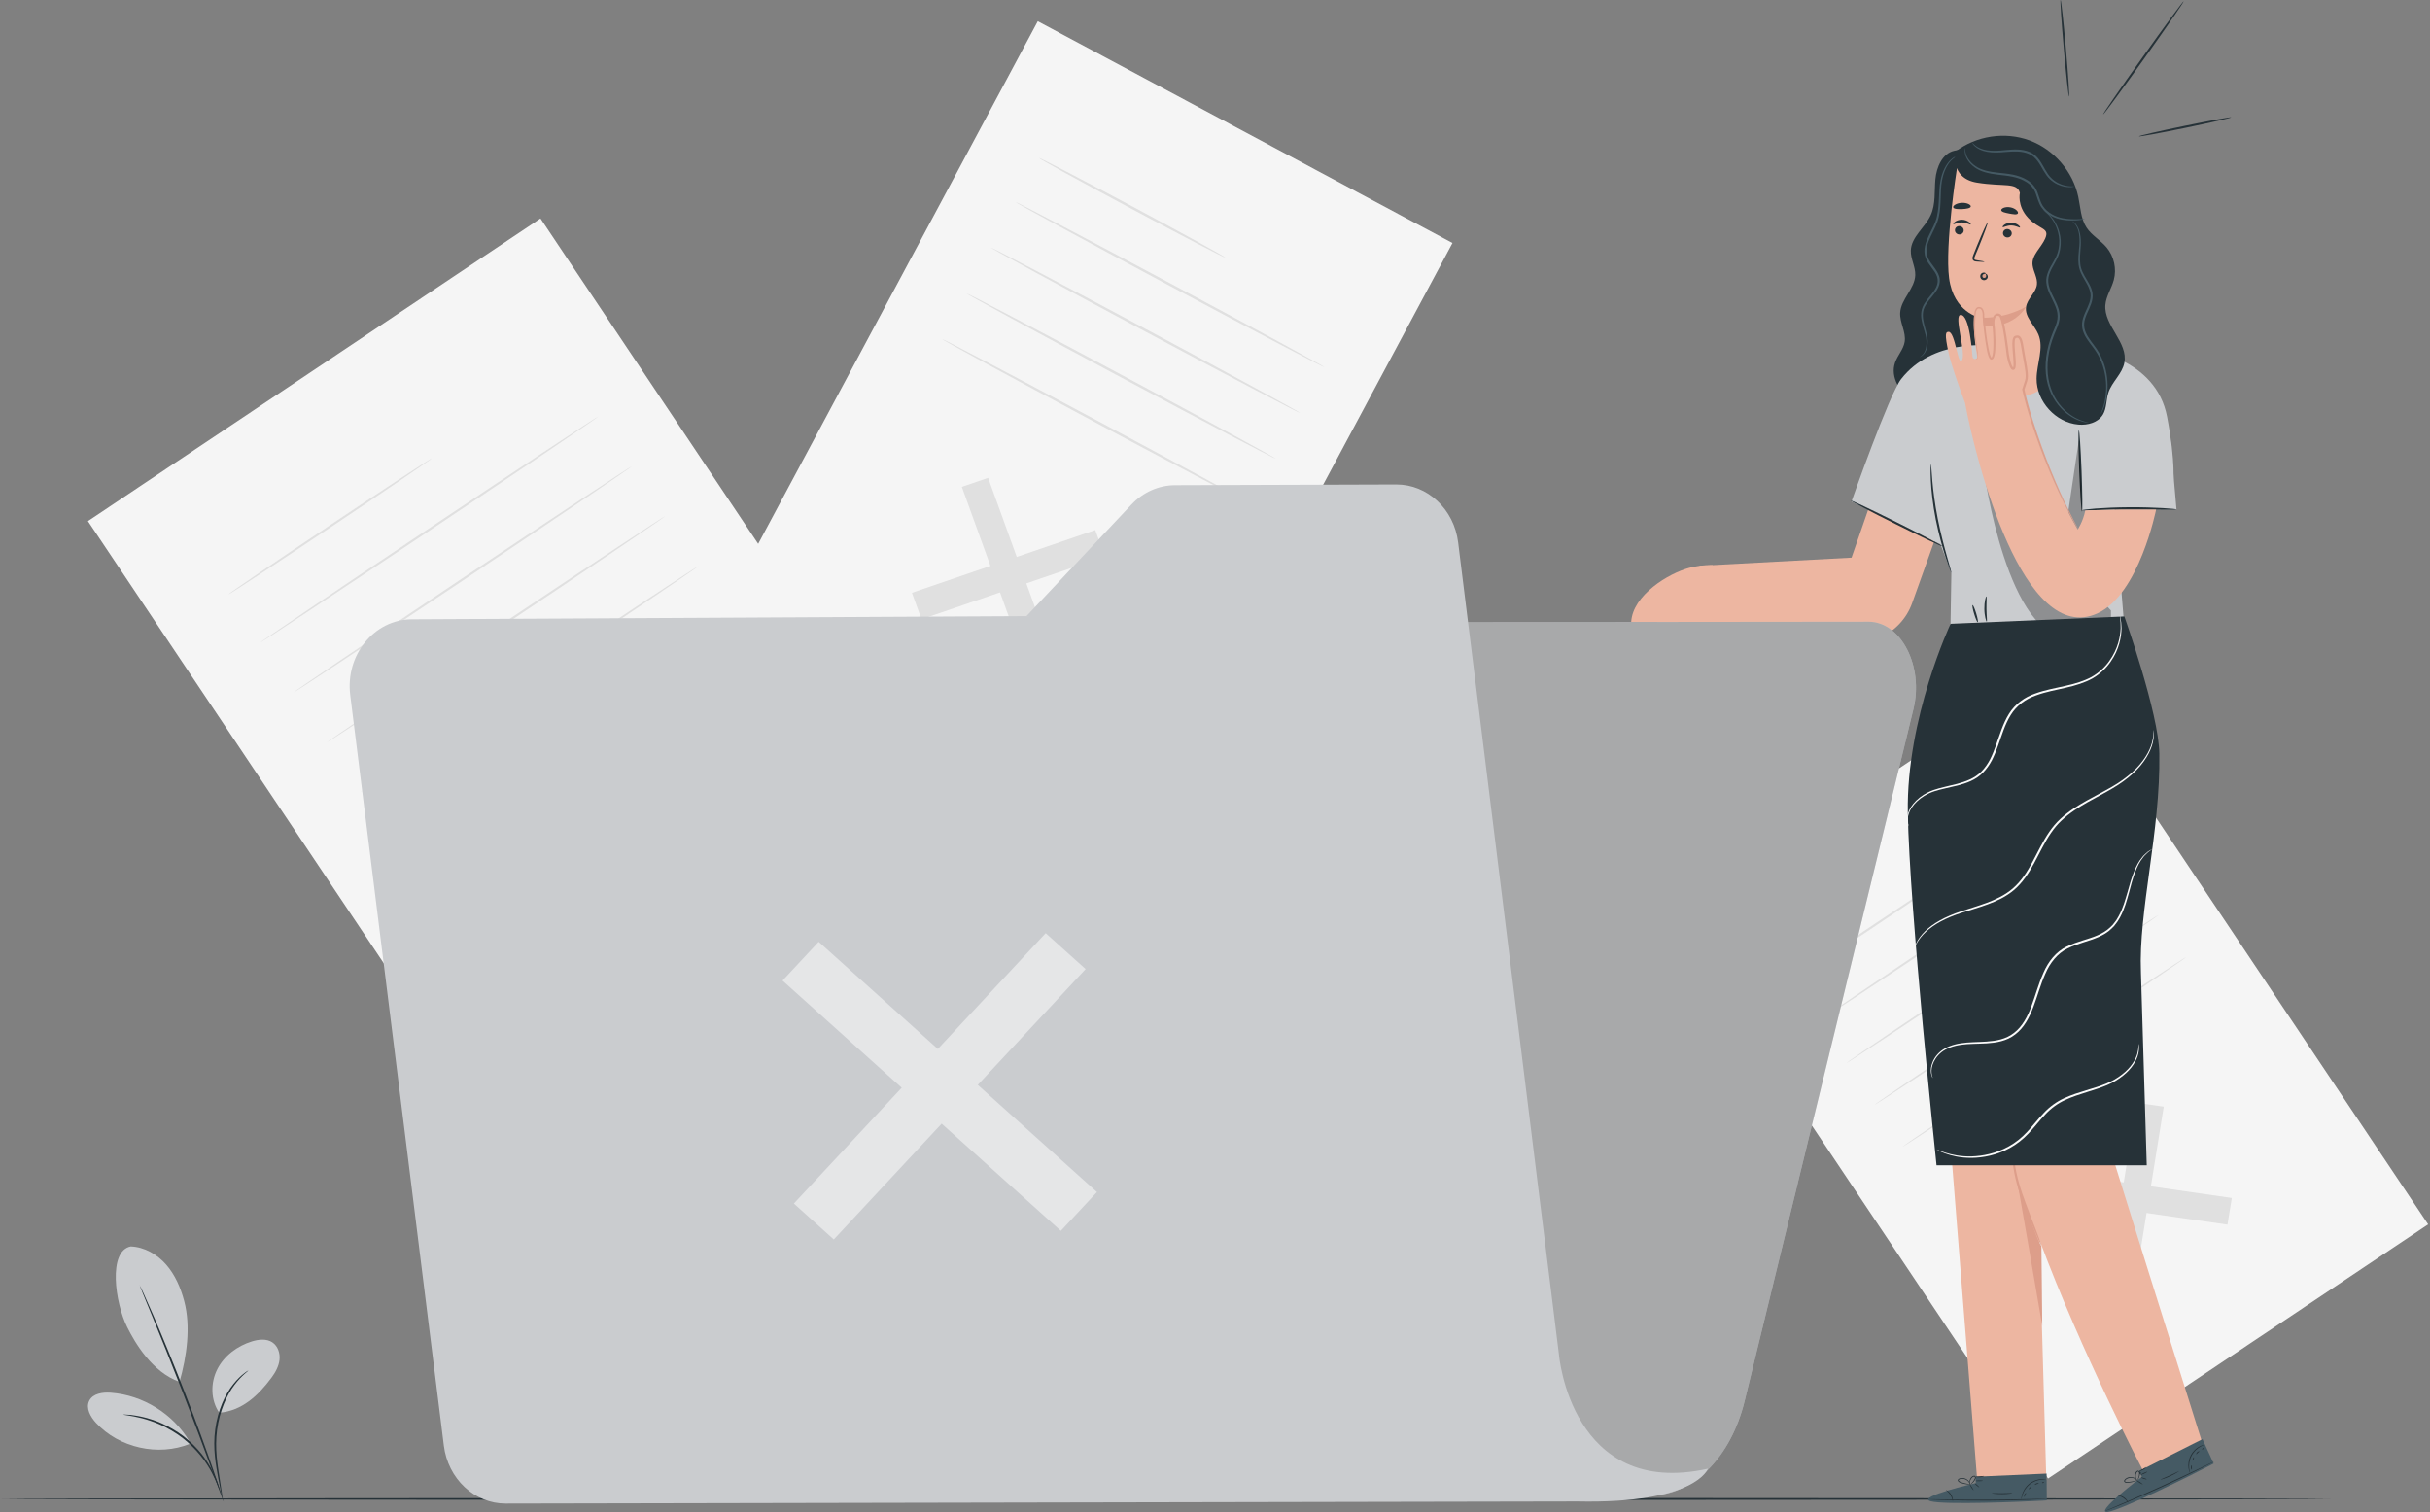 <svg width="482" height="300" viewBox="0 0 482 300" fill="none" xmlns="http://www.w3.org/2000/svg">
<rect x="0" y="0" width="482" height="300" fill="#808080" stroke="none"/>
<g clip-path="url(#clip0_24111_69106)">
<path d="M107.205 43.347L17.439 103.395L105.858 235.572L195.623 175.525L107.205 43.347Z" fill="#F5F5F5"/>
<path d="M149.246 169.272L148.222 175.577L103.596 169.144L104.62 162.84L149.246 169.272Z" fill="#E0E0E0"/>
<path d="M126.772 146.775L133.173 147.703L126.076 191.634L119.668 190.714L126.772 146.775Z" fill="#E0E0E0"/>
<path d="M85.666 90.933C85.73 91.029 76.738 97.157 65.577 104.622C54.417 112.086 45.32 118.062 45.256 117.966C45.192 117.87 54.185 111.742 65.345 104.277C76.506 96.813 85.602 90.837 85.666 90.933Z" fill="#E0E0E0"/>
<path d="M118.677 82.644C118.741 82.74 103.78 92.86 85.267 105.237C66.746 117.621 51.689 127.582 51.625 127.486C51.561 127.39 66.514 117.277 85.035 104.885C103.548 92.5 118.613 82.539 118.677 82.635V82.644Z" fill="#E0E0E0"/>
<path d="M125.294 92.54C125.358 92.636 110.397 102.756 91.884 115.133C73.363 127.518 58.306 137.478 58.242 137.382C58.178 137.286 73.131 127.174 91.652 114.781C110.165 102.396 125.23 92.436 125.294 92.532V92.54Z" fill="#E0E0E0"/>
<path d="M131.909 102.436C131.973 102.532 117.012 112.653 98.499 125.03C79.978 137.414 64.922 147.375 64.858 147.279C64.794 147.183 79.746 137.07 98.267 124.678C116.78 112.293 131.845 102.332 131.909 102.428V102.436Z" fill="#E0E0E0"/>
<path d="M138.534 112.325C138.598 112.421 123.637 122.542 105.124 134.918C86.603 147.303 71.547 157.263 71.483 157.167C71.419 157.071 86.371 146.959 104.892 134.566C123.405 122.182 138.47 112.221 138.534 112.317V112.325Z" fill="#E0E0E0"/>
<path d="M407.375 131.921L331.986 182.352L406.241 293.356L481.63 242.926L407.375 131.921Z" fill="#F5F5F5"/>
<path d="M442.688 237.691L441.832 242.98L404.35 237.587L405.206 232.291L442.688 237.691Z" fill="#E0E0E0"/>
<path d="M423.806 218.803L429.19 219.571L423.222 256.477L417.846 255.701L423.806 218.803Z" fill="#E0E0E0"/>
<path d="M389.292 171.898C389.356 171.994 381.812 177.154 372.435 183.419C363.059 189.691 355.41 194.691 355.346 194.595C355.282 194.499 362.826 189.339 372.203 183.067C381.571 176.802 389.228 171.794 389.292 171.89V171.898Z" fill="#E0E0E0"/>
<path d="M417.013 164.936C417.077 165.032 404.524 173.545 388.971 183.945C373.418 194.346 360.762 202.698 360.698 202.602C360.634 202.506 373.186 194.002 388.739 183.593C404.284 173.193 416.949 164.84 417.013 164.936Z" fill="#E0E0E0"/>
<path d="M422.573 173.249C422.637 173.345 410.084 181.857 394.532 192.258C378.979 202.658 366.322 211.011 366.258 210.915C366.194 210.819 378.747 202.314 394.3 191.906C409.844 181.505 422.509 173.153 422.573 173.249Z" fill="#E0E0E0"/>
<path d="M428.126 181.562C428.19 181.658 415.637 190.17 400.084 200.563C384.531 210.963 371.875 219.316 371.811 219.22C371.747 219.124 384.299 210.619 399.852 200.211C415.397 189.81 428.062 181.458 428.126 181.554V181.562Z" fill="#E0E0E0"/>
<path d="M433.686 189.866C433.75 189.962 421.198 198.474 405.645 208.875C390.092 219.276 377.435 227.628 377.371 227.532C377.307 227.436 389.86 218.932 405.413 208.523C420.958 198.123 433.622 189.77 433.686 189.866Z" fill="#E0E0E0"/>
<path d="M288.106 48.211L205.848 4.215L141.065 125.338L223.324 169.334L288.106 48.211Z" fill="#F5F5F5"/>
<path d="M209.25 131.43L204.034 133.223L190.785 96.597L196.001 94.812L209.25 131.43Z" fill="#E0E0E0"/>
<path d="M217.251 105.166L219.155 110.414L182.785 122.871L180.881 117.615L217.251 105.166Z" fill="#E0E0E0"/>
<path d="M243.091 51.13C243.027 51.25 234.683 46.914 224.458 41.441C214.225 35.969 205.993 31.441 206.057 31.321C206.121 31.201 214.465 35.537 224.69 41.009C234.915 46.482 243.155 51.01 243.091 51.13Z" fill="#E0E0E0"/>
<path d="M262.828 72.916C262.764 73.036 248.956 65.779 231.995 56.707C215.026 47.635 201.321 40.178 201.385 40.058C201.449 39.938 215.258 47.194 232.227 56.275C249.188 65.347 262.892 72.804 262.828 72.924V72.916Z" fill="#E0E0E0"/>
<path d="M257.981 81.98C257.917 82.1 244.108 74.844 227.147 65.771C210.178 56.699 196.473 49.243 196.537 49.123C196.601 49.003 210.41 56.259 227.379 65.339C244.34 74.412 258.045 81.868 257.981 81.988V81.98Z" fill="#E0E0E0"/>
<path d="M253.133 91.053C253.069 91.173 239.26 83.916 222.299 74.844C205.33 65.771 191.626 58.315 191.69 58.195C191.754 58.075 205.562 65.331 222.531 74.412C239.492 83.484 253.197 90.941 253.133 91.061V91.053Z" fill="#E0E0E0"/>
<path d="M248.283 100.117C248.219 100.237 234.411 92.981 217.45 83.908C200.481 74.836 186.776 67.379 186.84 67.259C186.904 67.139 200.713 74.396 217.682 83.476C234.643 92.549 248.347 100.005 248.283 100.125V100.117Z" fill="#E0E0E0"/>
<path d="M462.256 297.407C462.256 297.519 358.85 297.615 231.323 297.615C103.797 297.615 0.367 297.519 0.367 297.407C0.367 297.295 103.749 297.199 231.323 297.199C358.898 297.199 462.256 297.295 462.256 297.407Z" fill="#263238"/>
<path d="M25.93 247.309C28.634 247.405 31.17 248.869 32.954 250.909C34.738 252.941 35.834 255.501 36.531 258.117C37.883 263.173 37.051 269.15 35.611 274.182C30.13 272.222 26.754 266.382 25.226 263.309C22.81 258.453 21.394 248.221 25.922 247.309" fill="#CACCCF"/>
<path d="M43.498 280.31C41.77 277.829 41.73 274.381 43.098 271.677C44.466 268.981 47.09 267.037 49.978 266.149C51.314 265.741 52.866 265.565 54.026 266.341C55.114 267.069 55.586 268.493 55.442 269.789C55.298 271.085 54.642 272.277 53.866 273.325C51.202 276.933 47.962 279.934 43.498 280.302" fill="#CACCCF"/>
<path d="M44.098 297.216C44.098 297.216 43.986 296.848 43.85 296.168C43.706 295.416 43.514 294.448 43.29 293.288C42.858 290.864 42.17 287.416 42.69 283.607C43.186 279.815 44.698 276.567 46.282 274.631C47.059 273.655 47.811 272.959 48.363 272.535C48.627 272.311 48.867 272.175 49.011 272.063C49.163 271.959 49.251 271.911 49.259 271.927C49.315 271.991 47.979 272.823 46.498 274.799C45.002 276.743 43.562 279.927 43.066 283.663C42.554 287.4 43.186 290.816 43.554 293.248C43.746 294.472 43.906 295.464 44.002 296.152C44.09 296.84 44.13 297.224 44.098 297.224V297.216Z" fill="#263238"/>
<path d="M27.697 255.004C27.697 255.004 27.785 255.14 27.921 255.42C28.065 255.732 28.257 256.14 28.489 256.636C28.969 257.7 29.657 259.245 30.481 261.157C32.13 264.989 34.338 270.317 36.642 276.245C38.946 282.182 40.906 287.606 42.266 291.542C42.946 293.51 43.49 295.11 43.85 296.222C44.018 296.751 44.154 297.175 44.258 297.503C44.346 297.799 44.386 297.951 44.378 297.959C44.37 297.967 44.298 297.815 44.186 297.527C44.066 297.199 43.906 296.783 43.714 296.27C43.298 295.134 42.722 293.558 42.018 291.63C40.586 287.71 38.586 282.31 36.29 276.373C33.986 270.445 31.826 265.109 30.241 261.253C29.465 259.357 28.825 257.804 28.361 256.684C28.153 256.172 27.993 255.756 27.865 255.436C27.753 255.148 27.705 254.996 27.713 254.988L27.697 255.004Z" fill="#263238"/>
<path d="M37.602 286.03C34.37 280.534 28.345 276.79 21.985 276.326C20.369 276.206 18.417 276.478 17.697 277.934C16.977 279.39 17.937 281.11 19.041 282.31C23.633 287.279 31.393 289.015 37.658 286.471" fill="#CACCCF"/>
<path d="M24.449 280.663C24.449 280.663 24.809 280.655 25.465 280.703C25.794 280.727 26.194 280.751 26.65 280.839C27.106 280.927 27.634 280.975 28.202 281.127C28.77 281.263 29.402 281.407 30.05 281.639C30.714 281.831 31.394 282.119 32.106 282.423C33.514 283.063 35.018 283.903 36.442 284.991C37.858 286.095 39.05 287.327 40.026 288.535C40.49 289.151 40.938 289.743 41.29 290.343C41.674 290.919 41.962 291.495 42.226 292.015C42.514 292.527 42.682 293.031 42.874 293.455C43.066 293.879 43.178 294.263 43.274 294.575C43.467 295.199 43.562 295.543 43.538 295.551C43.459 295.583 43.066 294.183 41.986 292.135C41.706 291.631 41.41 291.071 41.018 290.511C40.666 289.927 40.218 289.359 39.746 288.759C38.778 287.583 37.594 286.383 36.202 285.295C34.802 284.223 33.338 283.391 31.954 282.743C31.258 282.439 30.586 282.143 29.938 281.943C29.306 281.703 28.69 281.551 28.13 281.391C25.881 280.823 24.433 280.743 24.441 280.663H24.449Z" fill="#263238"/>
<path d="M387.612 29.914C385.26 30.458 384.116 33.162 383.892 35.562C383.668 37.962 383.972 40.507 382.963 42.699C381.827 45.171 379.115 46.987 379.019 49.699C378.963 51.355 379.947 52.915 379.899 54.571C379.819 57.291 377.051 59.348 376.907 62.06C376.803 64.02 378.107 65.892 377.795 67.828C377.555 69.332 376.379 70.516 375.883 71.964C374.899 74.837 376.867 78.005 379.443 79.621C382.307 81.421 385.98 81.893 389.204 80.861C392.428 79.829 395.148 77.325 396.436 74.189C397.86 70.732 397.548 66.844 397.236 63.116C396.276 51.507 395.556 39.883 395.084 28.25" fill="#263238"/>
<path d="M380.78 70.869C380.732 70.821 381.42 70.621 381.852 69.589C382.06 69.085 382.172 68.413 382.124 67.637C382.1 66.853 381.828 66.005 381.54 65.045C381.276 64.093 380.924 62.989 381.124 61.765C381.324 60.517 382.22 59.493 383.028 58.492C383.436 57.98 383.852 57.452 384.108 56.852C384.38 56.26 384.436 55.572 384.236 54.932C383.82 53.628 382.54 52.66 381.956 51.156C381.668 50.396 381.66 49.572 381.828 48.82C381.988 48.068 382.292 47.38 382.604 46.724C383.228 45.42 383.924 44.228 384.196 42.956C384.756 40.419 384.492 37.995 384.876 36.003C385.22 34.011 386.068 32.507 386.9 31.739C387.308 31.339 387.7 31.131 387.956 30.987C388.228 30.867 388.372 30.819 388.38 30.827C388.404 30.875 387.788 31.059 387.012 31.851C386.244 32.627 385.468 34.099 385.164 36.051C385.004 37.019 384.98 38.115 384.94 39.283C384.9 40.452 384.86 41.724 384.564 43.036C384.284 44.364 383.58 45.612 382.972 46.884C382.372 48.14 381.82 49.612 382.348 50.988C382.86 52.348 384.148 53.316 384.628 54.788C384.868 55.524 384.788 56.332 384.476 56.988C384.18 57.653 383.748 58.205 383.332 58.717C382.492 59.725 381.66 60.693 381.468 61.813C381.268 62.925 381.58 64.005 381.828 64.949C382.092 65.901 382.356 66.797 382.364 67.613C382.388 68.421 382.252 69.125 382.004 69.637C381.764 70.157 381.428 70.485 381.188 70.645C380.94 70.813 380.788 70.853 380.788 70.853L380.78 70.869Z" fill="#455A64"/>
<path d="M374.483 89.828L367.259 110.645L337.145 112.261L332.121 123.438L363.563 126.622C369.835 129.214 376.995 126.038 379.284 119.654L387.676 96.228L374.483 89.836V89.828Z" fill="#EDB6A1"/>
<path d="M436.775 286.103C436.775 286.103 414.702 216.003 414.238 213.731C413.814 211.675 422.247 161.232 423.311 148.176L393.493 149.288C393.493 149.288 393.493 149.368 393.493 149.504L380.82 150.208L392.173 293.568H405.894L404.534 246.005C412.998 268.726 425.119 291.871 425.119 291.871L436.783 286.103H436.775Z" fill="#EDB6A1"/>
<path d="M405.086 263.054C405.102 262.622 404.918 247.117 404.918 247.117C404.75 248.045 399.654 233.66 399.782 232.78C399.846 232.324 405.086 263.054 405.086 263.054Z" fill="#DD9E8A"/>
<path d="M399.197 225.973C399.197 225.973 399.133 226.285 399.109 226.845C399.077 227.405 399.069 228.221 399.125 229.221C399.141 229.725 399.197 230.269 399.261 230.861C399.333 231.445 399.413 232.077 399.549 232.725C399.797 234.037 400.181 235.453 400.669 236.901C401.669 239.797 402.765 242.334 403.549 244.182C403.917 245.022 404.237 245.742 404.501 246.35C404.733 246.862 404.877 247.134 404.909 247.118C404.941 247.11 404.853 246.806 404.669 246.278C404.485 245.75 404.205 244.99 403.845 244.054C403.141 242.182 402.093 239.629 401.101 236.749C400.613 235.309 400.229 233.917 399.957 232.637C399.813 231.997 399.717 231.381 399.629 230.805C399.549 230.229 399.477 229.685 399.437 229.189C399.341 228.197 399.301 227.389 399.277 226.837C399.253 226.277 399.221 225.973 399.189 225.973H399.197Z" fill="#DD9E8A"/>
<path d="M391.9 294.279V292.991L405.949 292.375L405.989 297.687L405.125 297.743C401.269 297.967 385.492 298.623 382.908 297.847C380.027 296.983 391.9 294.271 391.9 294.271V294.279Z" fill="#455A64"/>
<path d="M406.188 297.368C406.188 297.368 406.108 297.384 405.948 297.392C405.74 297.408 405.516 297.416 405.26 297.44C404.572 297.472 403.724 297.512 402.716 297.56C400.572 297.648 397.604 297.72 394.324 297.736C391.043 297.752 388.075 297.696 385.931 297.632C384.931 297.592 384.083 297.56 383.387 297.536C383.131 297.52 382.907 297.512 382.699 297.496C382.539 297.488 382.459 297.48 382.459 297.472C382.459 297.472 382.539 297.464 382.699 297.464C382.907 297.464 383.131 297.464 383.387 297.464C384.075 297.472 384.931 297.488 385.931 297.504C388.075 297.536 391.043 297.576 394.324 297.56C397.596 297.544 400.564 297.488 402.716 297.432C403.716 297.408 404.564 297.384 405.26 297.368C405.516 297.368 405.74 297.36 405.948 297.352C406.108 297.352 406.188 297.352 406.188 297.352V297.368Z" fill="#263238"/>
<path d="M387.347 297.823C387.299 297.823 387.251 297.223 386.867 296.615C386.491 295.999 385.971 295.687 385.995 295.647C386.003 295.607 386.603 295.863 387.011 296.527C387.419 297.183 387.387 297.839 387.347 297.831V297.823Z" fill="#263238"/>
<path d="M391.468 295.711C391.468 295.711 391.228 295.495 391.028 295.175C390.82 294.854 390.692 294.574 390.724 294.55C390.764 294.526 390.964 294.766 391.164 295.086C391.372 295.407 391.5 295.687 391.468 295.711Z" fill="#263238"/>
<path d="M392.597 295.111C392.597 295.111 392.341 294.999 392.101 294.783C391.861 294.567 391.685 294.367 391.717 294.327C391.749 294.295 391.973 294.439 392.213 294.655C392.453 294.871 392.629 295.071 392.597 295.111Z" fill="#263238"/>
<path d="M393.308 293.791C393.308 293.839 392.98 293.879 392.58 293.887C392.18 293.887 391.852 293.863 391.852 293.815C391.852 293.767 392.18 293.727 392.58 293.719C392.98 293.719 393.308 293.743 393.308 293.791Z" fill="#263238"/>
<path d="M393.557 292.856C393.573 292.896 393.221 293.056 392.741 293.096C392.269 293.136 391.893 293.032 391.901 292.984C391.901 292.936 392.277 292.96 392.725 292.928C393.173 292.896 393.533 292.808 393.549 292.856H393.557Z" fill="#263238"/>
<path d="M390.987 294.496C390.987 294.496 390.643 294.56 390.091 294.496C389.811 294.464 389.483 294.4 389.131 294.288C388.955 294.224 388.771 294.184 388.579 294.063C388.491 294.007 388.387 293.919 388.355 293.783C388.315 293.647 388.387 293.495 388.491 293.423C389.347 292.975 390.211 293.455 390.531 293.895C390.707 294.12 390.787 294.344 390.827 294.496C390.867 294.648 390.859 294.736 390.851 294.736C390.819 294.744 390.787 294.384 390.435 293.967C390.259 293.767 390.003 293.567 389.667 293.471C389.347 293.375 388.899 293.351 388.595 293.551C388.451 293.655 388.507 293.823 388.667 293.919C388.819 294.016 389.003 294.071 389.171 294.136C389.515 294.248 389.827 294.328 390.099 294.376C390.635 294.472 390.979 294.472 390.979 294.496H390.987Z" fill="#263238"/>
<path d="M390.756 294.543C390.756 294.543 390.612 294.327 390.652 293.919C390.676 293.719 390.748 293.487 390.892 293.263C391.052 293.063 391.252 292.791 391.636 292.799C391.844 292.823 391.948 293.063 391.916 293.215C391.9 293.375 391.828 293.511 391.764 293.615C391.628 293.839 391.484 294.023 391.34 294.159C391.06 294.439 390.836 294.543 390.828 294.527C390.812 294.503 391.004 294.367 391.252 294.079C391.372 293.935 391.508 293.759 391.628 293.535C391.748 293.343 391.836 293.007 391.612 292.967C391.388 292.943 391.156 293.167 391.02 293.351C390.876 293.543 390.804 293.759 390.764 293.935C390.7 294.303 390.78 294.535 390.748 294.543H390.756Z" fill="#263238"/>
<path d="M405.893 293.543C405.893 293.543 405.493 293.503 404.861 293.583C404.237 293.655 403.365 293.911 402.613 294.519C401.861 295.127 401.413 295.919 401.213 296.511C401.005 297.111 400.981 297.511 400.949 297.511C400.941 297.511 400.933 297.407 400.949 297.231C400.965 297.047 401.005 296.791 401.101 296.479C401.285 295.855 401.725 295.023 402.509 294.391C403.293 293.759 404.205 293.511 404.853 293.463C405.181 293.439 405.445 293.455 405.621 293.479C405.797 293.503 405.901 293.535 405.893 293.543Z" fill="#263238"/>
<path d="M399.157 296.255C399.157 296.295 398.253 296.447 397.116 296.447C395.98 296.447 395.068 296.319 395.068 296.271C395.068 296.223 395.988 296.279 397.108 296.271C398.237 296.271 399.149 296.199 399.149 296.247L399.157 296.255Z" fill="#263238"/>
<path d="M401.9 296.224C401.9 296.224 401.828 296.416 401.732 296.624C401.636 296.832 401.588 297.016 401.54 297.016C401.492 297.016 401.468 296.792 401.58 296.552C401.684 296.312 401.868 296.184 401.9 296.216V296.224Z" fill="#263238"/>
<path d="M402.925 294.936C402.925 294.936 402.869 295.112 402.725 295.264C402.581 295.408 402.437 295.504 402.405 295.472C402.373 295.44 402.461 295.296 402.605 295.144C402.749 295 402.893 294.904 402.925 294.936Z" fill="#263238"/>
<path d="M404.405 294.343C404.397 294.391 404.213 294.391 404.005 294.463C403.797 294.535 403.653 294.647 403.613 294.615C403.573 294.591 403.693 294.391 403.949 294.303C404.205 294.215 404.421 294.303 404.405 294.343Z" fill="#263238"/>
<path d="M405.453 294.063C405.469 294.103 405.389 294.175 405.277 294.223C405.165 294.271 405.053 294.271 405.037 294.223C405.021 294.183 405.101 294.111 405.213 294.063C405.325 294.015 405.437 294.015 405.453 294.063Z" fill="#263238"/>
<path d="M424.839 293.039L424.303 291.863L436.871 285.543L439.087 290.375L438.319 290.783C434.895 292.567 420.766 299.624 418.094 299.976C415.11 300.368 424.839 293.031 424.839 293.031V293.039Z" fill="#455A64"/>
<path d="M439.135 290.008C439.135 290.008 439.063 290.056 438.927 290.128C438.743 290.224 438.543 290.328 438.319 290.448C437.703 290.76 436.943 291.144 436.047 291.6C434.126 292.56 431.446 293.84 428.462 295.2C425.478 296.552 422.75 297.72 420.758 298.544C419.83 298.92 419.038 299.24 418.398 299.497C418.158 299.593 417.95 299.673 417.75 299.745C417.598 299.801 417.526 299.825 417.518 299.817C417.518 299.817 417.59 299.777 417.734 299.713C417.926 299.633 418.134 299.536 418.366 299.432C418.998 299.16 419.782 298.824 420.702 298.432C422.678 297.584 425.398 296.4 428.382 295.048C431.366 293.696 434.046 292.424 435.983 291.496C436.887 291.064 437.655 290.696 438.279 290.392C438.511 290.28 438.719 290.184 438.903 290.096C439.047 290.032 439.127 290 439.127 290L439.135 290.008Z" fill="#263238"/>
<path d="M422.134 298.135C422.086 298.159 421.806 297.623 421.198 297.223C420.606 296.815 419.998 296.743 420.006 296.695C419.998 296.655 420.654 296.647 421.294 297.087C421.942 297.519 422.174 298.127 422.134 298.135Z" fill="#263238"/>
<path d="M425.031 294.527C425.031 294.527 424.727 294.431 424.407 294.223C424.087 294.015 423.855 293.815 423.879 293.775C423.903 293.735 424.183 293.871 424.503 294.079C424.823 294.287 425.055 294.487 425.031 294.527Z" fill="#263238"/>
<path d="M425.814 293.511C425.798 293.559 425.542 293.511 425.23 293.415C424.918 293.319 424.686 293.199 424.694 293.159C424.71 293.111 424.966 293.159 425.278 293.255C425.59 293.351 425.822 293.471 425.814 293.511Z" fill="#263238"/>
<path d="M425.918 292.014C425.934 292.054 425.654 292.23 425.294 292.398C424.926 292.566 424.614 292.67 424.598 292.63C424.582 292.59 424.862 292.414 425.222 292.246C425.59 292.078 425.902 291.974 425.918 292.014Z" fill="#263238"/>
<path d="M425.757 291.062C425.757 291.062 425.533 291.391 425.117 291.615C424.701 291.847 424.317 291.903 424.309 291.863C424.293 291.815 424.645 291.687 425.037 291.471C425.437 291.255 425.733 291.031 425.765 291.071L425.757 291.062Z" fill="#263238"/>
<path d="M424.094 293.607C424.094 293.607 423.806 293.807 423.27 293.975C423.006 294.055 422.678 294.135 422.31 294.175C422.126 294.191 421.941 294.223 421.717 294.199C421.613 294.183 421.486 294.143 421.397 294.039C421.309 293.935 421.309 293.767 421.373 293.655C421.974 292.895 422.958 292.983 423.43 293.255C423.686 293.391 423.846 293.559 423.942 293.679C424.038 293.807 424.07 293.887 424.062 293.887C424.038 293.911 423.862 293.591 423.374 293.359C423.134 293.247 422.814 293.175 422.47 293.223C422.142 293.271 421.717 293.431 421.525 293.735C421.437 293.887 421.558 294.023 421.742 294.039C421.918 294.063 422.118 294.039 422.294 294.031C422.654 293.999 422.974 293.935 423.238 293.871C423.766 293.735 424.078 293.599 424.094 293.623V293.607Z" fill="#263238"/>
<path d="M423.902 293.744C423.902 293.744 423.678 293.6 423.55 293.216C423.486 293.024 423.454 292.784 423.502 292.52C423.566 292.272 423.638 291.936 423.998 291.792C424.198 291.728 424.67 292.136 424.702 292.288C424.75 292.44 424.462 292.36 424.454 292.488C424.422 292.744 424.366 292.976 424.294 293.16C424.15 293.528 423.99 293.712 423.974 293.704C423.95 293.688 424.07 293.48 424.182 293.12C424.238 292.936 424.286 292.72 424.302 292.472C424.334 292.248 424.27 291.904 424.046 291.96C423.83 292.032 423.718 292.328 423.662 292.552C423.614 292.784 423.63 293.008 423.67 293.192C423.758 293.552 423.934 293.728 423.91 293.752L423.902 293.744Z" fill="#263238"/>
<path d="M437.295 286.639C437.295 286.639 436.911 286.767 436.367 287.095C435.823 287.415 435.135 288.007 434.695 288.871C434.255 289.735 434.175 290.639 434.231 291.263C434.287 291.895 434.431 292.271 434.399 292.279C434.391 292.279 434.343 292.191 434.279 292.023C434.215 291.855 434.151 291.599 434.103 291.271C434.015 290.631 434.071 289.687 434.535 288.783C434.991 287.887 435.727 287.279 436.295 286.983C436.583 286.831 436.831 286.735 437.007 286.687C437.183 286.639 437.279 286.623 437.287 286.631L437.295 286.639Z" fill="#263238"/>
<path d="M432.261 291.871C432.261 291.871 431.509 292.415 430.477 292.887C429.445 293.359 428.557 293.607 428.541 293.567C428.525 293.519 429.381 293.199 430.405 292.735C431.429 292.271 432.237 291.831 432.261 291.879V291.871Z" fill="#263238"/>
<path d="M434.75 290.72C434.798 290.736 434.758 290.928 434.766 291.16C434.766 291.392 434.798 291.576 434.75 291.6C434.71 291.616 434.59 291.432 434.59 291.16C434.59 290.896 434.702 290.704 434.75 290.72Z" fill="#263238"/>
<path d="M435.166 289.126C435.206 289.142 435.19 289.31 435.118 289.502C435.046 289.694 434.95 289.838 434.91 289.822C434.87 289.806 434.886 289.638 434.958 289.446C435.03 289.254 435.126 289.11 435.166 289.126Z" fill="#263238"/>
<path d="M436.271 287.975C436.279 288.023 436.111 288.095 435.951 288.247C435.791 288.391 435.703 288.559 435.655 288.543C435.607 288.543 435.639 288.303 435.831 288.119C436.031 287.935 436.255 287.927 436.263 287.967L436.271 287.975Z" fill="#263238"/>
<path d="M437.11 287.287C437.11 287.287 437.102 287.415 437.014 287.511C436.926 287.599 436.83 287.647 436.798 287.615C436.766 287.583 436.806 287.487 436.894 287.391C436.982 287.303 437.078 287.255 437.11 287.287Z" fill="#263238"/>
<path d="M421.375 124.447L419.031 95.886L431.055 96.102C431.055 96.102 431.615 91.893 429.839 82.653C428.751 76.989 424.983 73.516 420.751 71.452V71.38L420.383 71.284C414.999 68.764 409.366 68.412 409.366 68.412L394.605 68.58C394.605 68.58 383.333 67.172 377.092 75.213C374.692 78.309 367.252 99.502 367.252 99.502L384.965 108.03L383.277 96.278C383.277 96.278 383.613 104.798 384.701 107.494C385.309 108.998 387.061 113.671 387.061 113.671L386.829 127.759L421.359 124.447H421.375Z" fill="#CACCCF"/>
<path d="M413.231 91.742L411.047 101.079H431.712L430.352 85.43L413.231 91.742Z" fill="#CACCCF"/>
<path d="M431.711 101.079C431.711 101.015 430.671 100.911 428.975 100.807C427.279 100.711 424.935 100.623 422.351 100.639C419.758 100.655 417.414 100.767 415.726 100.895C414.03 101.031 412.99 101.175 412.998 101.231C412.998 101.295 414.054 101.271 415.742 101.215C417.438 101.167 419.774 101.103 422.351 101.087C424.935 101.079 427.271 101.111 428.967 101.127C430.663 101.143 431.711 101.143 431.711 101.079Z" fill="#263238"/>
<path d="M412.342 85.35C412.278 85.35 412.254 86.262 412.27 87.726C412.286 89.19 412.342 91.214 412.422 93.446C412.51 95.678 412.614 97.702 412.71 99.158C412.806 100.622 412.902 101.518 412.966 101.518C413.03 101.518 413.054 100.606 413.038 99.142C413.022 97.678 412.966 95.654 412.886 93.422C412.798 91.19 412.694 89.174 412.598 87.71C412.502 86.246 412.406 85.35 412.342 85.35Z" fill="#263238"/>
<g opacity="0.3">
<path d="M393.533 93.438C393.533 93.438 398.125 127.495 411.038 126.591C411.038 126.591 416.854 126.519 418.719 122.655V121.135L393.533 93.438Z" fill="black"/>
</g>
<g opacity="0.3">
<path d="M412.343 87.357L409.871 104.054L411.471 106.982L414.103 101.254L412.991 101.23L412.343 87.357Z" fill="black"/>
</g>
<path d="M387.07 113.671C387.07 113.671 386.918 113.399 386.718 112.871C386.518 112.351 386.254 111.583 385.942 110.639C385.326 108.735 384.566 106.079 383.966 103.079C383.374 100.078 383.078 97.326 382.99 95.326C382.942 94.326 382.926 93.518 382.942 92.958C382.95 92.398 382.974 92.086 382.998 92.086C383.062 92.086 383.11 93.318 383.278 95.302C383.446 97.286 383.782 100.014 384.374 102.991C384.966 105.967 385.678 108.623 386.222 110.543C386.478 111.431 386.694 112.191 386.87 112.815C387.022 113.351 387.094 113.655 387.062 113.663L387.07 113.671Z" fill="#263238"/>
<path d="M392.294 123.456C392.182 123.488 391.862 122.752 391.582 121.816C391.294 120.88 391.158 120.088 391.27 120.056C391.382 120.024 391.702 120.76 391.982 121.696C392.27 122.632 392.406 123.424 392.294 123.456Z" fill="#263238"/>
<path d="M394.077 123.327C393.973 123.351 393.621 122.255 393.605 120.838C393.581 119.422 393.893 118.31 394.005 118.334C394.125 118.358 394.005 119.462 394.021 120.83C394.037 122.199 394.197 123.303 394.077 123.327Z" fill="#263238"/>
<path d="M385.333 108.413C385.285 108.517 381.157 106.557 376.125 104.045C371.092 101.533 367.052 99.405 367.1 99.301C367.148 99.197 371.276 101.157 376.309 103.669C381.341 106.181 385.381 108.309 385.333 108.413Z" fill="#263238"/>
<path d="M392.597 71.339C392.693 67.291 392.709 63.027 392.709 63.027C392.709 63.027 387.516 62.027 386.612 55.194C385.748 48.682 388.165 33.393 388.165 33.393C395.749 30.529 403.629 33.121 408.822 39.266L407.534 72.123C407.382 75.939 403.981 78.852 399.901 78.66C395.781 78.468 392.509 75.187 392.597 71.331V71.339Z" fill="#EDB6A1"/>
<path d="M387.771 45.619C387.739 46.083 388.107 46.483 388.588 46.523C389.068 46.563 389.476 46.219 389.508 45.763C389.54 45.299 389.172 44.899 388.692 44.859C388.211 44.819 387.795 45.163 387.771 45.619Z" fill="#263238"/>
<path d="M387.452 44.466C387.556 44.586 388.228 44.114 389.172 44.138C390.108 44.154 390.788 44.65 390.892 44.538C390.94 44.49 390.836 44.282 390.548 44.058C390.26 43.834 389.764 43.61 389.172 43.594C388.588 43.586 388.092 43.786 387.804 43.994C387.508 44.21 387.404 44.41 387.46 44.466H387.452Z" fill="#263238"/>
<path d="M397.301 46.211C397.269 46.675 397.637 47.075 398.117 47.114C398.597 47.154 399.005 46.81 399.037 46.355C399.069 45.898 398.701 45.49 398.221 45.45C397.741 45.41 397.325 45.754 397.301 46.211Z" fill="#263238"/>
<path d="M397.237 45.066C397.341 45.186 398.013 44.714 398.957 44.738C399.893 44.754 400.573 45.25 400.677 45.138C400.725 45.09 400.621 44.882 400.325 44.65C400.037 44.426 399.541 44.202 398.949 44.186C398.365 44.178 397.869 44.378 397.581 44.586C397.285 44.802 397.181 45.002 397.237 45.058V45.066Z" fill="#263238"/>
<path d="M393.645 51.938C393.645 51.882 393.069 51.77 392.125 51.626C391.885 51.594 391.661 51.538 391.621 51.378C391.573 51.202 391.677 50.946 391.797 50.674C392.037 50.098 392.285 49.498 392.549 48.866C393.597 46.29 394.365 44.178 394.261 44.13C394.157 44.09 393.221 46.138 392.165 48.714C391.909 49.346 391.669 49.954 391.437 50.53C391.341 50.802 391.173 51.106 391.285 51.466C391.341 51.65 391.517 51.778 391.669 51.826C391.821 51.874 391.957 51.882 392.077 51.89C393.029 51.962 393.621 51.986 393.621 51.93L393.645 51.938Z" fill="#263238"/>
<path d="M392.717 63.026C392.717 63.026 397.285 63.442 401.893 60.834C401.893 60.834 399.565 65.45 392.773 64.634L392.725 63.026H392.717Z" fill="#DD9E8A"/>
<path d="M400.237 42.355C400.045 42.651 399.333 42.515 398.533 42.371C397.733 42.211 397.021 42.067 396.957 41.723C396.877 41.395 397.701 40.939 398.773 41.139C399.837 41.339 400.437 42.067 400.245 42.347L400.237 42.355Z" fill="#263238"/>
<path d="M390.908 40.978C390.836 41.322 390.068 41.442 389.188 41.49C388.308 41.522 387.532 41.474 387.428 41.138C387.324 40.818 388.068 40.29 389.132 40.242C390.196 40.194 390.98 40.65 390.908 40.978Z" fill="#263238"/>
<path d="M393.662 54.187C393.462 54.131 393.238 54.243 393.142 54.427C393.022 54.643 393.078 54.931 393.262 55.091C393.446 55.251 393.75 55.251 393.942 55.099C394.134 54.947 394.198 54.651 394.086 54.435C393.974 54.219 393.702 54.099 393.462 54.171" fill="#DD9E8A"/>
<path d="M393.885 54.275C393.925 54.235 393.733 54.003 393.325 54.099C393.133 54.139 392.885 54.307 392.813 54.603C392.741 54.875 392.813 55.227 393.093 55.451C393.397 55.659 393.757 55.619 393.989 55.451C394.245 55.283 394.317 54.979 394.277 54.787C394.197 54.363 393.885 54.299 393.877 54.355C393.845 54.411 393.989 54.555 393.957 54.803C393.941 54.923 393.885 55.043 393.765 55.099C393.653 55.163 393.461 55.163 393.357 55.083C393.245 55.003 393.189 54.827 393.213 54.699C393.229 54.563 393.317 54.467 393.429 54.403C393.653 54.275 393.845 54.339 393.877 54.283L393.885 54.275Z" fill="#263238"/>
<path d="M405.685 47.298C404.877 49.171 402.901 50.619 403.173 52.643C403.349 53.947 404.189 55.171 404.029 56.475C403.821 58.115 402.117 59.259 401.877 60.899C401.581 62.907 403.533 64.467 404.317 66.347C405.453 69.076 403.997 72.148 403.965 75.108C403.909 79.636 407.765 83.868 412.277 84.244C414.101 84.396 416.158 83.844 417.11 82.276C417.894 80.98 417.734 79.34 418.206 77.9C418.902 75.756 420.942 74.196 421.374 71.98C422.158 67.948 417.286 64.619 417.606 60.523C417.742 58.771 418.822 57.251 419.278 55.555C419.878 53.339 419.326 50.843 417.846 49.083C416.646 47.651 414.901 46.714 413.877 45.154C412.717 43.386 412.677 41.138 412.237 39.066C411.173 34.018 407.381 29.634 402.541 27.849C397.701 26.065 391.964 26.937 387.876 30.081C387.876 30.081 386.716 35.354 392.124 36.234C397.541 37.114 400.045 36.098 400.653 38.266C400.653 38.266 400.037 40.802 402.277 43.218C404.517 45.642 406.621 45.13 405.677 47.306L405.685 47.298Z" fill="#263238"/>
<path d="M414.318 83.876C414.318 83.876 414.15 83.876 413.822 83.828C413.502 83.78 413.03 83.668 412.446 83.46C411.294 83.036 409.654 82.116 408.262 80.356C407.566 79.484 406.918 78.427 406.478 77.187C406.03 75.955 405.774 74.555 405.75 73.083C405.718 71.611 405.926 70.059 406.326 68.515C406.526 67.739 406.79 66.971 407.094 66.203C407.39 65.435 407.758 64.691 407.974 63.907C408.198 63.123 408.174 62.322 407.974 61.562C407.766 60.803 407.406 60.082 407.062 59.37C406.71 58.658 406.358 57.954 406.126 57.202C405.894 56.458 405.806 55.65 405.958 54.906C406.278 53.402 407.19 52.282 407.734 51.138C408.302 50.002 408.486 48.81 408.462 47.73C408.366 45.554 407.438 43.938 406.678 43.01C405.886 42.081 405.286 41.721 405.318 41.69C405.318 41.69 405.95 41.986 406.798 42.906C407.614 43.826 408.614 45.458 408.75 47.714C408.798 48.826 408.63 50.09 408.046 51.282C407.494 52.466 406.614 53.594 406.334 54.97C406.054 56.362 406.71 57.794 407.422 59.186C407.774 59.898 408.142 60.635 408.366 61.45C408.59 62.258 408.622 63.179 408.374 64.011C408.15 64.851 407.774 65.603 407.478 66.355C407.182 67.107 406.918 67.867 406.718 68.619C406.318 70.131 406.11 71.643 406.134 73.075C406.142 75.955 407.134 78.483 408.486 80.171C409.814 81.908 411.382 82.844 412.502 83.3C413.638 83.756 414.326 83.828 414.31 83.876H414.318Z" fill="#455A64"/>
<path d="M413.526 43.499C413.526 43.499 413.11 43.603 412.334 43.675C411.566 43.739 410.43 43.827 409.038 43.587C407.686 43.339 405.966 42.675 404.878 41.067C404.342 40.259 404.134 39.283 403.79 38.379C403.462 37.467 402.83 36.675 401.966 36.131C400.214 35.019 398.158 34.883 396.357 34.667C394.549 34.459 392.845 34.075 391.693 33.211C390.533 32.386 389.941 31.314 389.781 30.538C389.693 30.154 389.701 29.842 389.717 29.634C389.749 29.426 389.765 29.322 389.781 29.322C389.829 29.322 389.725 29.762 389.933 30.49C390.125 31.21 390.725 32.202 391.853 32.962C392.965 33.746 394.589 34.09 396.389 34.275C398.174 34.474 400.31 34.587 402.182 35.771C403.11 36.347 403.822 37.251 404.158 38.219C404.518 39.171 404.71 40.107 405.19 40.843C406.166 42.331 407.782 43.011 409.078 43.283C410.414 43.555 411.542 43.515 412.31 43.499C413.078 43.475 413.51 43.451 413.51 43.483L413.526 43.499Z" fill="#455A64"/>
<path d="M411.534 36.987C411.534 36.987 411.214 37.107 410.598 37.123C409.99 37.139 409.078 37.035 408.07 36.555C407.566 36.315 407.054 35.978 406.582 35.523C406.102 35.066 405.71 34.483 405.342 33.866C404.622 32.65 403.926 31.146 402.429 30.53C400.965 29.898 399.349 30.042 397.949 30.138C396.533 30.274 395.205 30.322 394.125 30.106C393.037 29.914 392.221 29.466 391.765 29.05C391.533 28.842 391.381 28.658 391.293 28.522C391.205 28.386 391.165 28.314 391.173 28.306C391.205 28.282 391.397 28.562 391.869 28.922C392.333 29.282 393.125 29.666 394.173 29.818C395.229 29.986 396.493 29.922 397.917 29.762C399.325 29.65 400.989 29.474 402.597 30.154C403.398 30.49 404.046 31.09 404.51 31.738C404.982 32.386 405.318 33.066 405.678 33.674C406.03 34.29 406.39 34.85 406.83 35.282C407.262 35.722 407.734 36.059 408.206 36.298C409.142 36.787 410.014 36.939 410.606 36.971C411.198 37.003 411.534 36.963 411.542 36.995L411.534 36.987Z" fill="#455A64"/>
<path d="M416.709 82.148C416.669 82.132 416.925 81.612 417.221 80.628C417.517 79.644 417.805 78.172 417.757 76.34C417.693 74.524 417.261 72.324 416.053 70.228C415.469 69.18 414.581 68.243 413.853 67.1C413.493 66.523 413.181 65.883 413.045 65.171C412.909 64.459 412.989 63.699 413.221 63.011C413.669 61.627 414.477 60.467 414.645 59.195C414.861 57.923 414.213 56.763 413.605 55.723C413.293 55.195 412.989 54.675 412.749 54.131C412.509 53.587 412.357 53.011 412.293 52.459C412.173 51.347 412.301 50.323 412.381 49.41C412.613 47.586 412.445 46.082 412.005 45.162C411.581 44.226 411.021 43.946 411.061 43.906C411.061 43.906 411.101 43.914 411.157 43.954C411.213 43.994 411.309 44.042 411.413 44.138C411.629 44.314 411.909 44.618 412.149 45.09C412.653 46.026 412.869 47.594 412.677 49.434C412.613 50.355 412.501 51.363 412.637 52.419C412.741 53.483 413.293 54.483 413.933 55.523C414.245 56.051 414.573 56.603 414.805 57.227C415.045 57.843 415.149 58.555 415.045 59.243C414.853 60.643 414.029 61.827 413.613 63.123C413.397 63.771 413.333 64.443 413.445 65.083C413.565 65.723 413.845 66.323 414.189 66.876C414.877 67.98 415.773 68.932 416.373 70.028C417.597 72.196 418.013 74.46 418.045 76.324C418.061 78.196 417.717 79.692 417.373 80.668C417.197 81.156 417.045 81.532 416.909 81.772C416.789 82.02 416.717 82.14 416.709 82.14V82.148Z" fill="#455A64"/>
<path d="M384.117 231.212C384.117 231.212 378.732 180.138 378.42 161.265C378.108 142.392 386.909 123.767 386.909 123.767L421.374 122.311C421.374 122.311 428.191 141.464 428.311 149.504C428.551 165.137 424.159 180.57 424.663 192.97L425.815 231.212" fill="#263238"/>
<path d="M426.967 168.424C426.967 168.424 426.775 168.584 426.407 168.848C426.311 168.92 426.207 168.992 426.095 169.072C425.991 169.16 425.879 169.28 425.759 169.392C425.519 169.624 425.231 169.888 424.991 170.248C423.879 171.608 423.062 174.049 422.294 177.089C421.87 178.601 421.438 180.289 420.55 181.945C420.31 182.345 420.094 182.777 419.782 183.153C419.63 183.345 419.494 183.553 419.334 183.737L418.806 184.265C418.086 184.977 417.174 185.505 416.214 185.929C414.286 186.777 412.11 187.177 410.118 188.177C408.118 189.153 406.614 191.041 405.694 193.218C404.726 195.386 404.133 197.658 403.325 199.786C402.533 201.898 401.445 203.946 399.725 205.242C398.021 206.586 395.909 206.89 394.085 207.01C392.229 207.122 390.509 207.066 388.973 207.298C387.437 207.514 386.077 207.994 385.116 208.754C384.148 209.514 383.588 210.466 383.324 211.282C383.052 212.107 383.1 212.803 383.188 213.243C383.276 213.691 383.404 213.907 383.372 213.915C383.372 213.915 383.22 213.715 383.1 213.259C382.98 212.811 382.9 212.091 383.164 211.226C383.412 210.37 383.972 209.378 384.964 208.57C385.956 207.762 387.357 207.242 388.925 207.002C390.493 206.746 392.229 206.786 394.061 206.658C395.869 206.53 397.885 206.21 399.493 204.93C401.117 203.698 402.165 201.722 402.941 199.634C403.733 197.53 404.325 195.258 405.31 193.042C406.238 190.825 407.83 188.817 409.926 187.809C411.998 186.785 414.174 186.393 416.054 185.577C416.99 185.169 417.862 184.665 418.55 184.001L419.062 183.497C419.222 183.321 419.35 183.121 419.494 182.945C419.798 182.585 420.006 182.169 420.238 181.785C421.118 180.185 421.558 178.513 422.006 177.009C422.814 173.984 423.679 171.512 424.863 170.152C425.119 169.792 425.423 169.528 425.671 169.304C425.799 169.192 425.911 169.08 426.023 168.992C426.143 168.92 426.255 168.848 426.351 168.784C426.743 168.536 426.951 168.416 426.959 168.424H426.967Z" fill="#FAFAFA"/>
<path d="M427.182 144.783C427.182 144.783 427.214 145.015 427.23 145.471C427.23 145.919 427.182 146.591 426.99 147.423C426.59 149.087 425.374 151.376 423.094 153.448C421.966 154.488 420.613 155.488 419.053 156.4C417.509 157.32 415.805 158.192 414.061 159.176C412.325 160.168 410.525 161.28 408.949 162.768C407.349 164.232 406.157 166.16 405.077 168.208C403.989 170.249 403.029 172.321 401.724 174.121C401.076 175.017 400.348 175.841 399.54 176.537C398.724 177.233 397.836 177.801 396.94 178.273C395.132 179.209 393.292 179.793 391.588 180.329C389.876 180.857 388.284 181.329 386.884 181.913C385.484 182.489 384.276 183.145 383.299 183.833C382.323 184.529 381.579 185.249 381.051 185.905C379.987 187.225 379.763 188.178 379.699 188.154C379.683 188.154 379.763 187.929 379.923 187.505C380.107 187.097 380.395 186.489 380.923 185.809C381.443 185.129 382.179 184.369 383.163 183.649C384.148 182.929 385.364 182.249 386.772 181.649C388.18 181.041 389.78 180.553 391.484 180.009C393.18 179.465 395.004 178.873 396.764 177.945C397.644 177.481 398.5 176.929 399.284 176.249C400.06 175.569 400.772 174.769 401.396 173.897C402.668 172.137 403.621 170.081 404.717 168.024C405.797 165.976 407.029 163.992 408.677 162.488C410.293 160.968 412.125 159.848 413.877 158.856C415.637 157.872 417.341 157.016 418.885 156.12C420.429 155.24 421.774 154.264 422.902 153.256C425.166 151.248 426.398 149.031 426.838 147.407C427.27 145.767 427.126 144.807 427.19 144.807L427.182 144.783Z" fill="#FAFAFA"/>
<path d="M378.595 163.968C378.595 163.968 378.563 163.92 378.523 163.816C378.491 163.712 378.419 163.552 378.371 163.336C378.275 162.912 378.211 162.232 378.451 161.416C378.899 159.784 380.667 157.76 383.516 156.744C384.932 156.256 386.548 155.96 388.22 155.52C389.876 155.072 391.684 154.447 393.036 153.063C393.708 152.375 394.276 151.567 394.74 150.671C395.196 149.767 395.58 148.799 395.932 147.799C396.652 145.807 397.252 143.639 398.468 141.663C399.676 139.679 401.644 138.295 403.685 137.607C405.717 136.863 407.773 136.527 409.669 136.087C411.581 135.67 413.365 135.134 414.877 134.31C416.373 133.462 417.557 132.334 418.397 131.134C420.125 128.734 420.573 126.278 420.637 124.654C420.677 123.006 420.413 122.102 420.469 122.094C420.469 122.094 420.79 122.974 420.806 124.654C420.79 126.302 420.381 128.822 418.645 131.302C417.797 132.542 416.589 133.718 415.053 134.606C413.501 135.462 411.677 136.022 409.765 136.455C407.853 136.903 405.813 137.247 403.837 137.983C401.844 138.671 399.996 139.975 398.828 141.879C397.652 143.775 397.052 145.919 396.324 147.927C395.964 148.935 395.572 149.919 395.1 150.847C394.612 151.767 394.02 152.615 393.308 153.327C391.876 154.783 389.988 155.408 388.308 155.848C386.604 156.28 385.004 156.552 383.612 157.016C380.835 157.96 379.075 159.904 378.603 161.456C378.347 162.232 378.379 162.888 378.451 163.312C378.539 163.736 378.611 163.952 378.595 163.96V163.968Z" fill="#FAFAFA"/>
<path d="M424.214 207.154C424.214 207.154 424.246 207.322 424.27 207.658C424.286 207.986 424.27 208.482 424.126 209.106C423.846 210.338 422.894 212.027 421.102 213.427C420.222 214.139 419.158 214.787 417.926 215.307C416.702 215.827 415.35 216.243 413.942 216.683C412.534 217.123 411.054 217.587 409.614 218.259C408.166 218.923 406.829 219.891 405.677 221.131C404.509 222.355 403.501 223.691 402.389 224.867C401.277 226.051 400.013 227.027 398.701 227.755C396.069 229.211 393.341 229.708 391.093 229.732C388.829 229.756 387.036 229.283 385.852 228.859C385.26 228.651 384.812 228.443 384.524 228.291C384.228 228.147 384.076 228.059 384.084 228.051C384.084 228.035 384.252 228.099 384.556 228.219C384.86 228.347 385.308 228.531 385.9 228.715C387.084 229.083 388.861 229.507 391.077 229.443C393.285 229.379 395.949 228.859 398.501 227.427C399.773 226.715 400.989 225.763 402.077 224.595C403.173 223.435 404.173 222.099 405.365 220.851C406.533 219.587 407.95 218.571 409.43 217.899C410.91 217.211 412.406 216.755 413.822 216.323C415.238 215.891 416.582 215.491 417.782 214.995C418.982 214.499 420.038 213.875 420.902 213.195C422.67 211.851 423.63 210.25 423.95 209.058C424.262 207.858 424.142 207.154 424.198 207.154H424.214Z" fill="#FAFAFA"/>
<path d="M420.285 101.109L413.621 101.269C413.181 103.517 412.117 105.053 412.117 105.053C406.54 95.381 402.22 82.42 401.148 77.212C401.308 76.692 401.492 76.116 401.724 75.476C401.988 74.732 401.764 73.324 401.636 72.548C401.452 71.388 401.124 69.828 401.028 69.108C400.732 66.907 400.38 66.563 399.612 66.811C398.564 67.147 400.044 72.996 399.188 73.116C398.732 73.188 398.164 71.18 398.004 69.54C397.844 67.899 397.1 62.843 396.556 62.507C395.764 62.011 395.068 62.795 395.268 64.427C395.468 66.083 395.724 71.02 394.86 71.084C394.004 71.148 393.284 62.771 393.284 62.771C393.284 62.771 393.42 60.947 392.411 60.995C390.595 61.075 392.011 69.907 392.171 70.74C392.284 71.324 391.339 71.428 391.259 70.796C391.171 70.148 390.739 62.419 388.891 62.483C387.475 62.531 389.987 69.763 389.195 71.436C388.403 73.108 387.851 65.747 386.491 65.843C385.987 65.883 385.619 65.979 386.539 70.148C387.035 72.388 388.499 76.508 389.771 79.916C391.915 91.477 401.324 128.463 416.069 121.686C424.317 117.902 427.669 101.109 427.669 101.109H420.293H420.285Z" fill="#EDB6A1"/>
<path d="M391.844 71.3C391.844 71.3 391.908 71.308 392.036 71.276C392.148 71.244 392.372 71.1 392.34 70.812C392.324 70.316 392.244 69.596 392.132 68.66C392.044 67.716 391.764 66.588 391.764 65.252C391.756 64.58 391.764 63.86 391.812 63.1C391.836 62.716 391.844 62.324 391.932 61.948C391.996 61.588 392.236 61.172 392.516 61.22H392.548H392.564C392.852 61.204 393.068 61.428 393.164 61.764C393.268 62.092 393.292 62.468 393.268 62.836V62.852V62.86C393.452 64.908 393.66 67.148 394.124 69.54C394.188 69.836 394.252 70.14 394.348 70.444C394.396 70.596 394.444 70.748 394.516 70.9C394.556 70.98 394.588 71.052 394.652 71.14C394.708 71.212 394.78 71.332 394.988 71.348C395.324 71.324 395.42 71.068 395.492 70.924C395.564 70.756 395.612 70.596 395.644 70.436C395.716 70.108 395.748 69.788 395.772 69.46C395.86 68.156 395.812 66.82 395.716 65.46C395.684 64.772 395.516 64.084 395.636 63.46C395.692 63.156 395.82 62.844 396.028 62.716C396.132 62.652 396.244 62.644 396.372 62.676C396.436 62.692 396.5 62.724 396.564 62.756C396.62 62.804 396.604 62.78 396.652 62.876C396.916 63.452 397.06 64.196 397.204 64.884C397.348 65.596 397.468 66.316 397.58 67.044C397.692 67.772 397.796 68.516 397.884 69.252C397.956 69.996 398.06 70.772 398.252 71.524C398.348 71.9 398.452 72.276 398.612 72.652C398.692 72.837 398.78 73.028 398.94 73.221C398.996 73.3 399.188 73.453 399.42 73.397C399.644 73.325 399.708 73.141 399.748 73.037C399.876 72.572 399.836 72.196 399.836 71.788C399.82 71.388 399.788 70.996 399.756 70.604C399.7 69.932 399.636 69.26 399.612 68.604C399.604 68.276 399.604 67.948 399.636 67.644C399.652 67.492 399.684 67.34 399.732 67.228C399.756 67.172 399.788 67.132 399.812 67.108C399.828 67.092 399.836 67.108 399.844 67.084L399.948 67.052C400.476 66.836 400.652 67.572 400.796 68.164C400.916 68.788 400.996 69.428 401.124 70.06C401.332 71.324 401.604 72.572 401.748 73.772C401.804 74.373 401.852 74.989 401.676 75.493C401.484 76.069 401.3 76.645 401.116 77.213L401.1 77.261L401.116 77.317C402.092 81.621 403.444 85.469 404.692 88.885C405.956 92.302 407.228 95.246 408.341 97.662C409.453 100.078 410.453 101.934 411.149 103.206C411.501 103.806 411.773 104.286 411.981 104.638C412.173 104.958 412.277 105.126 412.293 105.118C412.301 105.118 412.221 104.934 412.045 104.598C411.853 104.238 411.597 103.75 411.277 103.134C410.629 101.846 409.669 99.974 408.589 97.55C407.508 95.126 406.276 92.174 405.036 88.757C403.812 85.341 402.484 81.485 401.54 77.229V77.333C401.716 76.773 401.908 76.213 402.092 75.637C402.308 74.981 402.244 74.349 402.188 73.725C402.044 72.476 401.78 71.26 401.572 69.988C401.452 69.364 401.372 68.716 401.244 68.068C401.172 67.74 401.1 67.412 400.916 67.076C400.828 66.916 400.692 66.732 400.476 66.628C400.252 66.532 400.028 66.556 399.844 66.604L399.708 66.644C399.644 66.668 399.572 66.7 399.524 66.748C399.42 66.836 399.364 66.94 399.324 67.036C399.236 67.228 399.212 67.404 399.188 67.58C399.148 67.932 399.148 68.276 399.164 68.612C399.188 69.292 399.252 69.964 399.308 70.636C399.34 71.028 399.372 71.412 399.388 71.796C399.404 72.172 399.412 72.58 399.332 72.868C399.316 72.948 399.276 72.941 399.316 72.981C399.316 72.981 399.316 73.028 399.316 73.013V72.981C399.316 72.981 399.34 72.948 399.324 72.941C399.324 72.941 399.3 72.924 399.276 72.892C399.188 72.788 399.1 72.628 399.028 72.46C398.884 72.124 398.78 71.764 398.692 71.396C398.508 70.66 398.404 69.932 398.332 69.18C398.244 68.428 398.14 67.684 398.02 66.948C397.908 66.212 397.78 65.484 397.636 64.772C397.468 64.052 397.364 63.356 397.028 62.636C397.004 62.564 396.868 62.404 396.78 62.356C396.692 62.3 396.588 62.26 396.484 62.228C396.268 62.172 396.004 62.196 395.804 62.324C395.404 62.588 395.284 63.004 395.212 63.364C395.148 63.74 395.156 64.108 395.196 64.46C395.236 64.804 395.268 65.14 395.292 65.476C395.396 66.82 395.444 68.148 395.364 69.42C395.34 69.732 395.308 70.052 395.252 70.348C395.22 70.5 395.18 70.636 395.132 70.764C395.108 70.828 395.076 70.884 395.044 70.916C395.012 70.98 394.988 70.9 394.996 71.012C395.036 70.932 394.996 70.972 394.964 70.908C394.932 70.868 394.9 70.796 394.868 70.74C394.812 70.612 394.764 70.468 394.716 70.332C394.628 70.052 394.556 69.756 394.492 69.46C394.02 67.108 393.796 64.86 393.588 62.836V62.86C393.604 62.452 393.58 62.06 393.46 61.668C393.396 61.476 393.308 61.284 393.148 61.132C392.988 60.98 392.764 60.908 392.556 60.916H392.604C392.284 60.86 392.044 61.06 391.916 61.252C391.78 61.452 391.716 61.668 391.668 61.876C391.58 62.292 391.58 62.692 391.564 63.076C391.532 63.844 391.532 64.572 391.548 65.244C391.572 66.612 391.884 67.74 391.988 68.668C392.124 69.596 392.228 70.316 392.276 70.804C392.324 71.036 392.14 71.18 392.044 71.22C391.932 71.268 391.868 71.276 391.868 71.284L391.844 71.3Z" fill="#DD9E8A"/>
<path d="M339.746 112.125C339.746 112.125 337.529 112.021 335.113 112.653C330.985 113.741 323.849 118.062 323.553 123.406H328.729C328.729 123.406 325.825 129.582 326.681 129.006C328.889 127.526 333.297 123.046 333.297 123.046L339.746 112.117V112.125Z" fill="#EDB6A1"/>
<path d="M410.405 19.169C410.293 19.177 409.821 14.897 409.357 9.601C408.893 4.312 408.605 0.008 408.725 1.11973e-05C408.837 -0.008 409.309 4.272 409.773 9.569C410.237 14.865 410.525 19.161 410.405 19.169Z" fill="#263238"/>
<path d="M433.133 0.264C433.229 0.328 429.725 5.409 425.317 11.609C420.908 17.809 417.252 22.777 417.156 22.713C417.06 22.649 420.564 17.569 424.973 11.369C429.381 5.169 433.037 0.2 433.125 0.264H433.133Z" fill="#263238"/>
<path d="M442.575 23.281C442.599 23.393 438.511 24.329 433.455 25.369C428.39 26.409 424.27 27.161 424.246 27.049C424.222 26.937 428.31 26.001 433.367 24.961C438.431 23.921 442.551 23.169 442.575 23.281Z" fill="#263238"/>
<path d="M170.472 133.176L142.183 278.624L138.479 297.665L327.337 296.737C335.809 296.697 343.321 289.168 346.05 277.992L379.539 140.672C381.611 132.184 377.067 123.359 370.635 123.359L179.489 123.559C175.264 123.559 171.576 127.504 170.472 133.176Z" fill="#CACCCF"/>
<g opacity="0.5">
<path d="M170.472 133.176L142.183 278.624L138.479 297.665L327.337 296.737C335.809 296.697 343.321 289.168 346.05 277.992L379.539 140.672C381.611 132.184 377.067 123.359 370.635 123.359L179.489 123.559C175.264 123.559 171.576 127.504 170.472 133.176Z" fill="#868686"/>
</g>
<path d="M309.224 268.766L289.231 107.63C288.415 101.029 283.151 96.101 276.943 96.125L233.092 96.269C229.844 96.277 226.732 97.661 224.428 100.109L203.611 122.238L81.66 122.879C74.212 122.919 68.484 129.967 69.468 137.895L88.037 286.823C88.861 293.416 94.109 298.336 100.309 298.32L312.841 297.904C336.514 298.392 338.77 291.408 338.77 291.408C311.641 297.416 309.224 268.79 309.224 268.774V268.766Z" fill="#CACCCF"/>
<g opacity="0.5">
<path d="M217.588 236.518L210.42 244.214L155.217 194.556L162.385 186.859L217.588 236.518Z" fill="white"/>
<path d="M207.412 185.146L215.34 192.275L165.385 245.926L157.465 238.797L207.412 185.146Z" fill="white"/>
</g>
</g>
<defs>
<clipPath id="clip0_24111_69106">
<rect width="481.266" height="300" fill="white" transform="translate(0.367)"/>
</clipPath>
</defs>
</svg>
